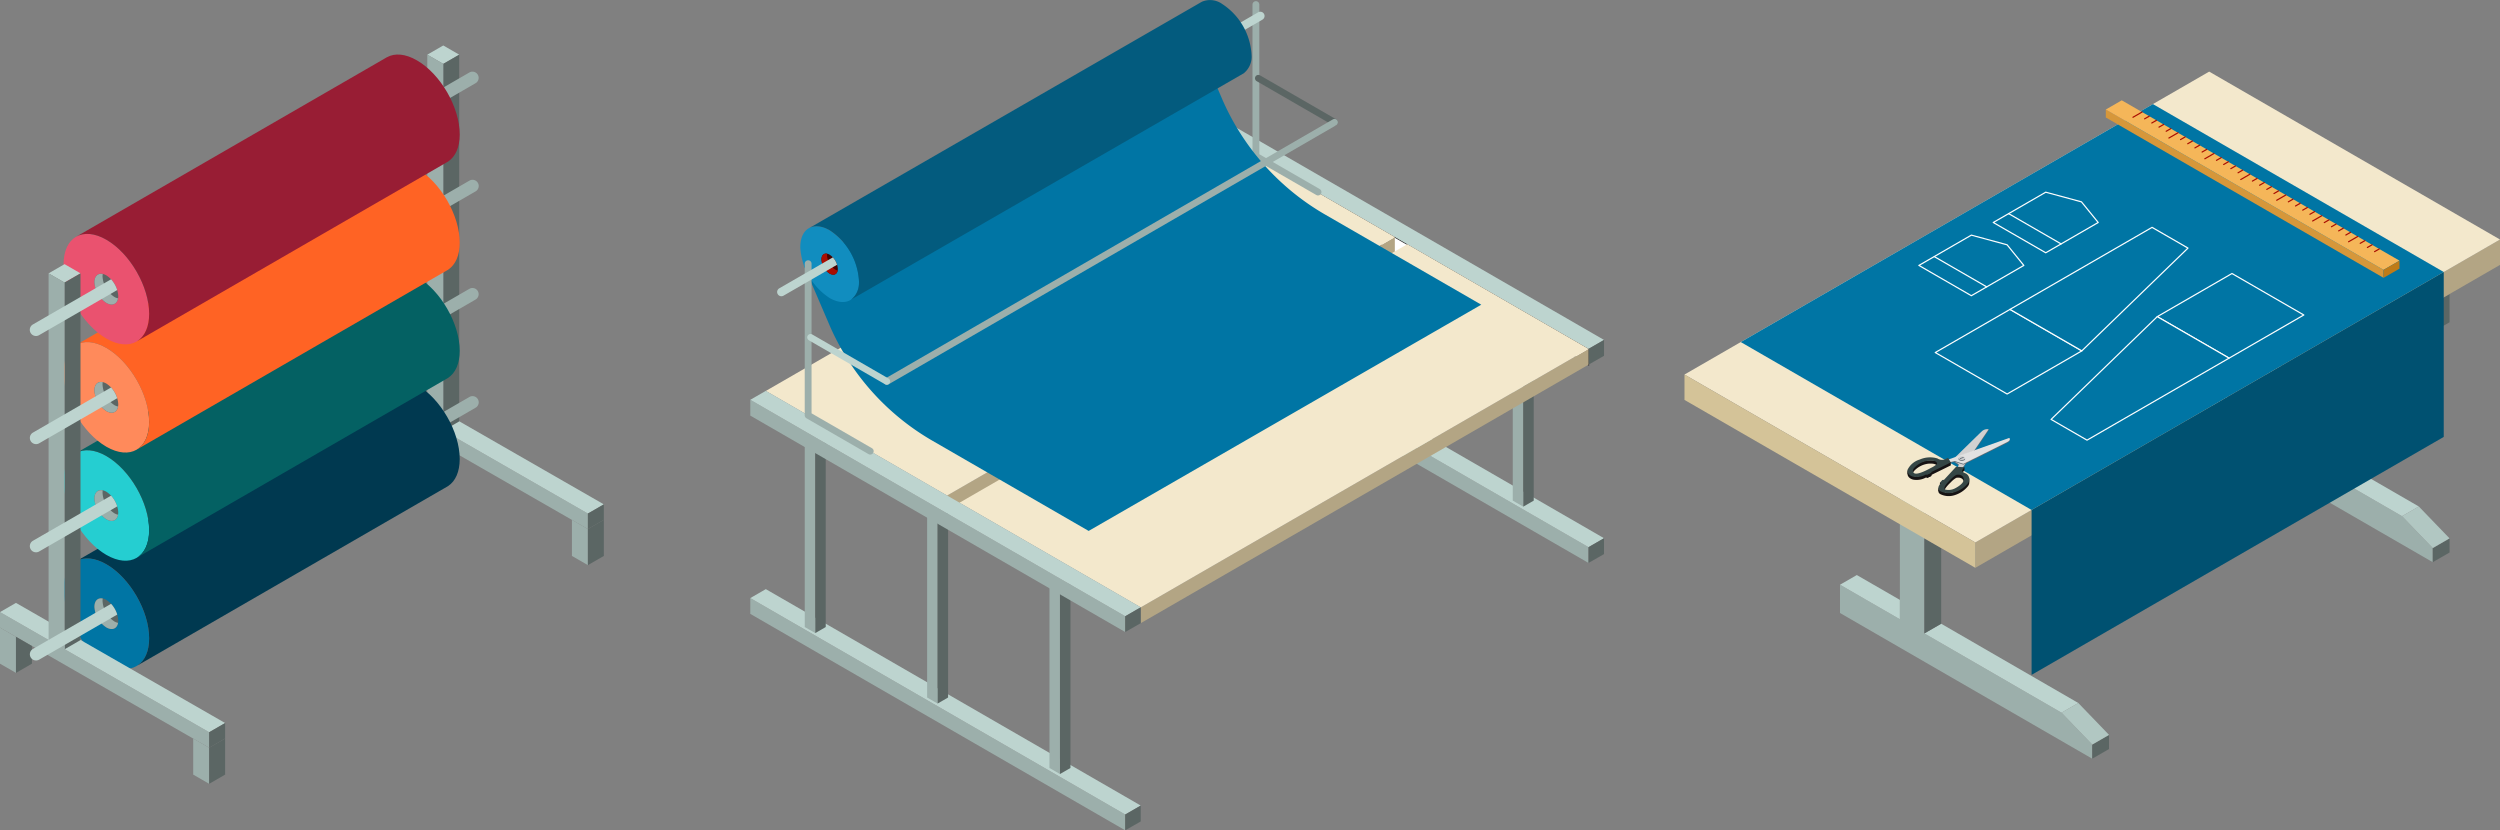 <svg xmlns="http://www.w3.org/2000/svg" width="505" height="167.725" viewBox="0 0 505 167.725">
  <rect x="0" y="0" width="505" height="167.725" fill="#808080" stroke="none"/>
  <g id="Grupo_70474" data-name="Grupo 70474" transform="translate(-526.271 -188.964)">
    <g id="Grupo_70301" data-name="Grupo 70301" transform="translate(526.271 198.147)">
      <g id="Grupo_70234" data-name="Grupo 70234" transform="translate(76.378)">
        <g id="Grupo_70222" data-name="Grupo 70222" transform="translate(9.938)">
          <path id="Trazado_107191" data-name="Trazado 107191" d="M607.577,199.475l3.223,1.861,3.223-1.861-3.223-1.861Z" transform="translate(-607.577 -197.614)" fill="#bdd4cf"/>
        </g>
        <g id="Grupo_70233" data-name="Grupo 70233" transform="translate(0 1.861)">
          <g id="Grupo_70223" data-name="Grupo 70223" transform="translate(39.151 93.966)">
            <path id="Trazado_107192" data-name="Trazado 107192" d="M635.094,295.168l3.223,1.861V289.74l-3.223-1.861Z" transform="translate(-635.094 -287.88)" fill="#9cafab"/>
          </g>
          <g id="Grupo_70224" data-name="Grupo 70224" transform="translate(0.122 68.425)">
            <path id="Trazado_107193" data-name="Trazado 107193" d="M598.331,266.953l42.252,24.269V288.09l-42.252-24.269Z" transform="translate(-598.331 -263.821)" fill="#9cafab"/>
          </g>
          <g id="Grupo_70227" data-name="Grupo 70227" transform="translate(0.122)">
            <g id="Grupo_70225" data-name="Grupo 70225" transform="translate(0 66.564)">
              <path id="Trazado_107194" data-name="Trazado 107194" d="M598.331,263.929,640.583,288.2l3.223-1.861-42.252-24.269Z" transform="translate(-598.331 -262.068)" fill="#bdd4cf"/>
            </g>
            <g id="Grupo_70226" data-name="Grupo 70226" transform="translate(13.039)">
              <path id="Trazado_107195" data-name="Trazado 107195" d="M610.613,201.228v74.079l3.223-1.861V199.367Z" transform="translate(-610.613 -199.367)" fill="#5b6664"/>
            </g>
          </g>
          <g id="Grupo_70228" data-name="Grupo 70228" transform="translate(9.938)">
            <path id="Trazado_107196" data-name="Trazado 107196" d="M607.577,199.367v74.079l3.223,1.861V201.228Z" transform="translate(-607.577 -199.367)" fill="#9cafab"/>
          </g>
          <g id="Grupo_70229" data-name="Grupo 70229" transform="translate(42.374 90.833)">
            <path id="Trazado_107197" data-name="Trazado 107197" d="M641.354,284.929v3.133l-3.223,1.861V286.79Z" transform="translate(-638.13 -284.929)" fill="#5b6664"/>
          </g>
          <g id="Grupo_70230" data-name="Grupo 70230" transform="translate(42.374 93.966)">
            <path id="Trazado_107198" data-name="Trazado 107198" d="M638.13,289.74v7.289l3.223-1.861V287.88Z" transform="translate(-638.13 -287.88)" fill="#5b6664"/>
          </g>
          <g id="Grupo_70231" data-name="Grupo 70231" transform="translate(0 71.348)">
            <path id="Trazado_107199" data-name="Trazado 107199" d="M598.331,274.06l3.223,1.861v-7.289l-3.223-1.861Z" transform="translate(-598.209 -266.562)" fill="#fff"/>
            <path id="Trazado_107200" data-name="Trazado 107200" d="M601.682,276.144l-3.466-2v-7.568l3.466,2ZM598.459,274l2.981,1.721v-7.008l-2.981-1.721Z" transform="translate(-598.216 -266.574)" fill="#231f20"/>
          </g>
          <g id="Grupo_70232" data-name="Grupo 70232" transform="translate(3.224 73.209)">
            <path id="Trazado_107201" data-name="Trazado 107201" d="M601.367,268.524v7.289l3.223-1.861v-3.567Z" transform="translate(-601.246 -268.315)" fill="#fff"/>
            <path id="Trazado_107202" data-name="Trazado 107202" d="M601.253,276.036v-7.709l3.465,2v3.707Zm.242-7.289v6.868l2.981-1.721v-3.427Z" transform="translate(-601.253 -268.327)" fill="#231f20"/>
          </g>
        </g>
      </g>
      <g id="Grupo_70245" data-name="Grupo 70245" transform="translate(12.841 67.386)">
        <g id="Grupo_70236" data-name="Grupo 70236" transform="translate(66.201 3.456)">
          <g id="Grupo_70235" data-name="Grupo 70235">
            <path id="Trazado_107203" data-name="Trazado 107203" d="M601.966,275.792l15.788-9.115a1.25,1.25,0,1,0-1.25-2.165l-15.779,9.11A5.733,5.733,0,0,0,601.966,275.792Z" transform="translate(-600.726 -264.345)" fill="#9cafab"/>
          </g>
        </g>
        <g id="Grupo_70244" data-name="Grupo 70244">
          <g id="Grupo_70241" data-name="Grupo 70241" transform="translate(0 36.231)">
            <g id="Grupo_70239" data-name="Grupo 70239">
              <g id="Grupo_70237" data-name="Grupo 70237">
                <path id="Trazado_107204" data-name="Trazado 107204" d="M555.651,311.366c0,5.512-3.87,7.746-8.643,4.99s-8.642-9.457-8.642-14.969,3.87-7.744,8.643-4.99S555.651,305.855,555.651,311.366Z" transform="translate(-538.367 -295.218)" fill="#0075a4"/>
              </g>
              <g id="Grupo_70238" data-name="Grupo 70238" transform="translate(6.236 8.052)">
                <path id="Trazado_107205" data-name="Trazado 107205" d="M549.053,307.3c0,1.534-1.078,2.156-2.406,1.39a5.32,5.32,0,0,1-2.407-4.168c0-1.535,1.078-2.157,2.407-1.39A5.32,5.32,0,0,1,549.053,307.3Z" transform="translate(-544.241 -302.802)" fill="#5b6664"/>
              </g>
            </g>
            <g id="Grupo_70240" data-name="Grupo 70240" transform="translate(6.236 8.066)">
              <path id="Trazado_107206" data-name="Trazado 107206" d="M548.282,307.493a5.312,5.312,0,0,1-2.406-4.167,2.741,2.741,0,0,1,.042-.473c-.97-.2-1.678.427-1.678,1.667a5.32,5.32,0,0,0,2.407,4.168c1.18.682,2.158.261,2.362-.917A2.437,2.437,0,0,1,548.282,307.493Z" transform="translate(-544.241 -302.816)" fill="#9cafab"/>
            </g>
          </g>
          <g id="Grupo_70243" data-name="Grupo 70243" transform="translate(2.535)">
            <g id="Grupo_70242" data-name="Grupo 70242">
              <path id="Trazado_107207" data-name="Trazado 107207" d="M618.241,277.235c0-5.512-3.87-12.214-8.643-14.969-2.34-1.351-4.459-1.5-6.015-.651l0-.006-.073.044-.034.019-62.717,36.221c1.564-.9,3.723-.769,6.107.607,4.773,2.756,8.642,9.458,8.642,14.969,0,2.642-.895,4.52-2.347,5.467l.005.007,62.423-36.056c.081-.044.16-.089.239-.138l.139-.08-.007-.012C617.371,281.7,618.241,279.838,618.241,277.235Z" transform="translate(-540.755 -261.09)" fill="#003950"/>
            </g>
          </g>
        </g>
      </g>
      <g id="Grupo_70256" data-name="Grupo 70256" transform="translate(12.841 45.536)">
        <g id="Grupo_70247" data-name="Grupo 70247" transform="translate(66.201 3.456)">
          <g id="Grupo_70246" data-name="Grupo 70246">
            <path id="Trazado_107208" data-name="Trazado 107208" d="M601.966,255.21l15.788-9.116a1.25,1.25,0,0,0-1.25-2.165l-15.779,9.111A5.749,5.749,0,0,0,601.966,255.21Z" transform="translate(-600.726 -243.763)" fill="#9cafab"/>
          </g>
        </g>
        <g id="Grupo_70255" data-name="Grupo 70255">
          <g id="Grupo_70252" data-name="Grupo 70252" transform="translate(0 36.23)">
            <g id="Grupo_70250" data-name="Grupo 70250">
              <g id="Grupo_70248" data-name="Grupo 70248">
                <path id="Trazado_107209" data-name="Trazado 107209" d="M555.651,290.784c0,5.511-3.87,7.744-8.643,4.99s-8.642-9.458-8.642-14.969,3.87-7.746,8.643-4.99S555.651,285.272,555.651,290.784Z" transform="translate(-538.367 -274.635)" fill="#25ced1"/>
              </g>
              <g id="Grupo_70249" data-name="Grupo 70249" transform="translate(6.236 8.052)">
                <path id="Trazado_107210" data-name="Trazado 107210" d="M549.053,286.716c0,1.535-1.078,2.157-2.406,1.39a5.318,5.318,0,0,1-2.407-4.168c0-1.534,1.078-2.156,2.407-1.39A5.322,5.322,0,0,1,549.053,286.716Z" transform="translate(-544.241 -282.22)" fill="#5b6664"/>
              </g>
            </g>
            <g id="Grupo_70251" data-name="Grupo 70251" transform="translate(6.236 8.067)">
              <path id="Trazado_107211" data-name="Trazado 107211" d="M548.282,286.911a5.316,5.316,0,0,1-2.406-4.168,2.728,2.728,0,0,1,.042-.472c-.97-.2-1.678.426-1.678,1.666a5.32,5.32,0,0,0,2.407,4.168c1.18.682,2.158.262,2.362-.917A2.4,2.4,0,0,1,548.282,286.911Z" transform="translate(-544.241 -282.234)" fill="#9cafab"/>
            </g>
          </g>
          <g id="Grupo_70254" data-name="Grupo 70254" transform="translate(2.535)">
            <g id="Grupo_70253" data-name="Grupo 70253">
              <path id="Trazado_107212" data-name="Trazado 107212" d="M618.241,256.652c0-5.511-3.87-12.213-8.643-14.969-2.34-1.351-4.459-1.5-6.015-.65l0-.006-.073.042-.034.02-62.717,36.221c1.564-.9,3.723-.77,6.107.607,4.773,2.755,8.642,9.457,8.642,14.969,0,2.641-.895,4.519-2.347,5.466l.005.009,62.423-36.056c.081-.044.16-.089.239-.138l.139-.081-.007-.012C617.371,261.116,618.241,259.255,618.241,256.652Z" transform="translate(-540.755 -240.507)" fill="#046163"/>
            </g>
          </g>
        </g>
      </g>
      <g id="Grupo_70267" data-name="Grupo 70267" transform="translate(12.841 23.685)">
        <g id="Grupo_70258" data-name="Grupo 70258" transform="translate(66.201 3.456)">
          <g id="Grupo_70257" data-name="Grupo 70257">
            <path id="Trazado_107213" data-name="Trazado 107213" d="M601.966,234.627l15.788-9.115a1.25,1.25,0,1,0-1.25-2.165l-15.779,9.11A5.733,5.733,0,0,0,601.966,234.627Z" transform="translate(-600.726 -223.18)" fill="#9cafab"/>
          </g>
        </g>
        <g id="Grupo_70266" data-name="Grupo 70266">
          <g id="Grupo_70263" data-name="Grupo 70263" transform="translate(0 36.231)">
            <g id="Grupo_70261" data-name="Grupo 70261">
              <g id="Grupo_70259" data-name="Grupo 70259">
                <path id="Trazado_107214" data-name="Trazado 107214" d="M555.651,270.2c0,5.511-3.87,7.746-8.643,4.99s-8.642-9.457-8.642-14.969,3.87-7.744,8.643-4.99S555.651,264.69,555.651,270.2Z" transform="translate(-538.367 -254.053)" fill="#ff8a5b"/>
              </g>
              <g id="Grupo_70260" data-name="Grupo 70260" transform="translate(6.236 8.052)">
                <path id="Trazado_107215" data-name="Trazado 107215" d="M549.053,266.134c0,1.534-1.078,2.156-2.406,1.389a5.316,5.316,0,0,1-2.407-4.167c0-1.535,1.078-2.157,2.407-1.39A5.32,5.32,0,0,1,549.053,266.134Z" transform="translate(-544.241 -261.637)" fill="#5b6664"/>
              </g>
            </g>
            <g id="Grupo_70262" data-name="Grupo 70262" transform="translate(6.236 8.066)">
              <path id="Trazado_107216" data-name="Trazado 107216" d="M548.282,266.328a5.313,5.313,0,0,1-2.406-4.168,2.739,2.739,0,0,1,.042-.472c-.97-.2-1.678.427-1.678,1.666a5.317,5.317,0,0,0,2.407,4.168c1.18.683,2.158.262,2.362-.916A2.436,2.436,0,0,1,548.282,266.328Z" transform="translate(-544.241 -261.651)" fill="#9cafab"/>
            </g>
          </g>
          <g id="Grupo_70265" data-name="Grupo 70265" transform="translate(2.535)">
            <g id="Grupo_70264" data-name="Grupo 70264">
              <path id="Trazado_107217" data-name="Trazado 107217" d="M618.241,236.069c0-5.511-3.87-12.213-8.643-14.968-2.34-1.351-4.459-1.5-6.015-.651l0-.006-.073.044-.034.019-62.717,36.221c1.564-.9,3.723-.77,6.107.607,4.773,2.756,8.642,9.458,8.642,14.969,0,2.642-.895,4.52-2.347,5.467l.005.007,62.423-36.056c.081-.044.16-.089.239-.138l.139-.08-.007-.012C617.371,240.533,618.241,238.673,618.241,236.069Z" transform="translate(-540.755 -219.925)" fill="#ff6324"/>
            </g>
          </g>
        </g>
      </g>
      <g id="Grupo_70278" data-name="Grupo 70278" transform="translate(12.841 1.834)">
        <g id="Grupo_70269" data-name="Grupo 70269" transform="translate(66.201 3.456)">
          <g id="Grupo_70268" data-name="Grupo 70268">
            <path id="Trazado_107218" data-name="Trazado 107218" d="M601.966,214.045l15.788-9.116a1.25,1.25,0,0,0-1.25-2.165l-15.779,9.11A5.745,5.745,0,0,0,601.966,214.045Z" transform="translate(-600.726 -202.598)" fill="#9cafab"/>
          </g>
        </g>
        <g id="Grupo_70277" data-name="Grupo 70277">
          <g id="Grupo_70274" data-name="Grupo 70274" transform="translate(0 36.23)">
            <g id="Grupo_70272" data-name="Grupo 70272">
              <g id="Grupo_70270" data-name="Grupo 70270">
                <path id="Trazado_107219" data-name="Trazado 107219" d="M555.651,249.618c0,5.512-3.87,7.746-8.643,4.991s-8.642-9.458-8.642-14.969,3.87-7.746,8.643-4.99S555.651,244.107,555.651,249.618Z" transform="translate(-538.367 -233.47)" fill="#ea526f"/>
              </g>
              <g id="Grupo_70271" data-name="Grupo 70271" transform="translate(6.236 8.052)">
                <path id="Trazado_107220" data-name="Trazado 107220" d="M549.053,245.551c0,1.535-1.078,2.157-2.406,1.39a5.32,5.32,0,0,1-2.407-4.168c0-1.534,1.078-2.156,2.407-1.39A5.322,5.322,0,0,1,549.053,245.551Z" transform="translate(-544.241 -241.055)" fill="#5b6664"/>
              </g>
            </g>
            <g id="Grupo_70273" data-name="Grupo 70273" transform="translate(6.236 8.067)">
              <path id="Trazado_107221" data-name="Trazado 107221" d="M548.282,245.746a5.316,5.316,0,0,1-2.406-4.168,2.729,2.729,0,0,1,.042-.472c-.97-.2-1.678.426-1.678,1.666a5.32,5.32,0,0,0,2.407,4.168c1.18.682,2.158.262,2.362-.917A2.4,2.4,0,0,1,548.282,245.746Z" transform="translate(-544.241 -241.069)" fill="#9cafab"/>
            </g>
          </g>
          <g id="Grupo_70276" data-name="Grupo 70276" transform="translate(2.535)">
            <g id="Grupo_70275" data-name="Grupo 70275">
              <path id="Trazado_107222" data-name="Trazado 107222" d="M618.241,215.487c0-5.512-3.87-12.213-8.643-14.969-2.34-1.351-4.459-1.5-6.015-.65l0-.006-.073.042-.034.02-62.717,36.221c1.564-.9,3.723-.77,6.107.607,4.773,2.755,8.642,9.457,8.642,14.968,0,2.642-.895,4.52-2.347,5.467l.005.008,62.423-36.056c.081-.044.16-.09.239-.138l.139-.081-.007-.012C617.371,219.951,618.241,218.09,618.241,215.487Z" transform="translate(-540.755 -199.342)" fill="#981d34"/>
            </g>
          </g>
        </g>
      </g>
      <g id="Grupo_70291" data-name="Grupo 70291" transform="translate(0 44.173)">
        <g id="Grupo_70279" data-name="Grupo 70279" transform="translate(9.816)">
          <path id="Trazado_107223" data-name="Trazado 107223" d="M535.518,241.085l3.223,1.861,3.223-1.861-3.223-1.861Z" transform="translate(-535.518 -239.224)" fill="#bdd4cf"/>
        </g>
        <g id="Grupo_70290" data-name="Grupo 70290" transform="translate(0 1.861)">
          <g id="Grupo_70280" data-name="Grupo 70280" transform="translate(39.029 93.966)">
            <path id="Trazado_107224" data-name="Trazado 107224" d="M563.035,336.777l3.223,1.861V331.35l-3.223-1.861Z" transform="translate(-563.035 -329.489)" fill="#9cafab"/>
          </g>
          <g id="Grupo_70281" data-name="Grupo 70281" transform="translate(0 68.425)">
            <path id="Trazado_107225" data-name="Trazado 107225" d="M526.271,308.562l42.252,24.269V329.7L526.271,305.43Z" transform="translate(-526.271 -305.43)" fill="#9cafab"/>
          </g>
          <g id="Grupo_70284" data-name="Grupo 70284">
            <g id="Grupo_70282" data-name="Grupo 70282" transform="translate(0 66.564)">
              <path id="Trazado_107226" data-name="Trazado 107226" d="M526.271,305.538l42.252,24.269,3.223-1.861-42.252-24.269Z" transform="translate(-526.271 -303.677)" fill="#bdd4cf"/>
            </g>
            <g id="Grupo_70283" data-name="Grupo 70283" transform="translate(13.039)">
              <path id="Trazado_107227" data-name="Trazado 107227" d="M538.554,242.837v74.079l3.223-1.861V240.977Z" transform="translate(-538.554 -240.977)" fill="#5b6664"/>
            </g>
          </g>
          <g id="Grupo_70285" data-name="Grupo 70285" transform="translate(9.816)">
            <path id="Trazado_107228" data-name="Trazado 107228" d="M535.518,240.977v74.079l3.223,1.861V242.837Z" transform="translate(-535.518 -240.977)" fill="#9cafab"/>
          </g>
          <g id="Grupo_70286" data-name="Grupo 70286" transform="translate(42.252 90.833)">
            <path id="Trazado_107229" data-name="Trazado 107229" d="M569.294,326.538v3.132l-3.223,1.861V328.4Z" transform="translate(-566.071 -326.538)" fill="#5b6664"/>
          </g>
          <g id="Grupo_70287" data-name="Grupo 70287" transform="translate(42.252 93.966)">
            <path id="Trazado_107230" data-name="Trazado 107230" d="M566.071,331.35v7.289l3.223-1.861v-7.289Z" transform="translate(-566.071 -329.489)" fill="#5b6664"/>
          </g>
          <g id="Grupo_70288" data-name="Grupo 70288" transform="translate(0 71.557)">
            <path id="Trazado_107231" data-name="Trazado 107231" d="M526.271,315.669l3.223,1.861v-7.289l-3.223-1.861Z" transform="translate(-526.271 -308.381)" fill="#9cafab"/>
          </g>
          <g id="Grupo_70289" data-name="Grupo 70289" transform="translate(3.223 73.418)">
            <path id="Trazado_107232" data-name="Trazado 107232" d="M529.307,310.134v7.289l3.223-1.861v-3.567Z" transform="translate(-529.307 -310.134)" fill="#5b6664"/>
          </g>
        </g>
      </g>
      <g id="Grupo_70300" data-name="Grupo 70300" transform="translate(6.026 47.236)">
        <g id="Grupo_70293" data-name="Grupo 70293" transform="translate(0 65.552)">
          <g id="Grupo_70292" data-name="Grupo 70292">
            <path id="Trazado_107233" data-name="Trazado 107233" d="M548.361,303.856l-15.788,9.116a1.25,1.25,0,0,0,1.25,2.165l15.778-9.11A5.728,5.728,0,0,0,548.361,303.856Z" transform="translate(-531.948 -303.856)" fill="#bdd4cf"/>
          </g>
        </g>
        <g id="Grupo_70295" data-name="Grupo 70295" transform="translate(0 43.701)">
          <g id="Grupo_70294" data-name="Grupo 70294">
            <path id="Trazado_107234" data-name="Trazado 107234" d="M548.361,283.274l-15.788,9.116a1.249,1.249,0,1,0,1.25,2.164l15.778-9.11A5.716,5.716,0,0,0,548.361,283.274Z" transform="translate(-531.948 -283.274)" fill="#bdd4cf"/>
          </g>
        </g>
        <g id="Grupo_70297" data-name="Grupo 70297" transform="translate(0 21.85)">
          <g id="Grupo_70296" data-name="Grupo 70296">
            <path id="Trazado_107235" data-name="Trazado 107235" d="M548.361,262.691l-15.788,9.116a1.25,1.25,0,0,0,1.25,2.165l15.778-9.11A5.728,5.728,0,0,0,548.361,262.691Z" transform="translate(-531.948 -262.691)" fill="#bdd4cf"/>
          </g>
        </g>
        <g id="Grupo_70299" data-name="Grupo 70299">
          <g id="Grupo_70298" data-name="Grupo 70298">
            <path id="Trazado_107236" data-name="Trazado 107236" d="M548.361,242.109l-15.788,9.115a1.25,1.25,0,1,0,1.25,2.165l15.778-9.11A5.716,5.716,0,0,0,548.361,242.109Z" transform="translate(-531.948 -242.109)" fill="#bdd4cf"/>
          </g>
        </g>
      </g>
    </g>
    <g id="Grupo_70373" data-name="Grupo 70373" transform="translate(677.829 188.964)">
      <g id="Grupo_70370" data-name="Grupo 70370">
        <g id="Grupo_70315" data-name="Grupo 70315" transform="translate(93.584 35.015)">
          <g id="Grupo_70305" data-name="Grupo 70305" transform="translate(0 29.981)">
            <g id="Grupo_70302" data-name="Grupo 70302" transform="translate(0 1.809)">
              <path id="Trazado_107237" data-name="Trazado 107237" d="M757.186,251.892v3.192L832.92,298.8v-3.192Z" transform="translate(-757.186 -251.892)" fill="#9cafab"/>
            </g>
            <g id="Grupo_70303" data-name="Grupo 70303">
              <path id="Trazado_107238" data-name="Trazado 107238" d="M757.186,252l3.135-1.809,75.734,43.72-3.135,1.809Z" transform="translate(-757.186 -250.188)" fill="#bdd4cf"/>
            </g>
            <g id="Grupo_70304" data-name="Grupo 70304" transform="translate(75.734 43.72)">
              <path id="Trazado_107239" data-name="Trazado 107239" d="M828.524,296.372l3.135-1.79V291.37l-3.135,1.809Z" transform="translate(-828.524 -291.37)" fill="#5b6664"/>
            </g>
          </g>
          <g id="Grupo_70308" data-name="Grupo 70308" transform="translate(10.882)">
            <g id="Grupo_70306" data-name="Grupo 70306">
              <path id="Trazado_107240" data-name="Trazado 107240" d="M769.669,223.368V260.8l-2.119-1.223V222.145Z" transform="translate(-767.429 -221.935)" fill="#fff"/>
              <path id="Trazado_107241" data-name="Trazado 107241" d="M769.8,261.019l-2.361-1.364V221.947l2.361,1.363Zm-2.118-1.5,1.876,1.084V223.45l-1.876-1.084Z" transform="translate(-767.436 -221.947)" fill="#231f20"/>
            </g>
            <g id="Grupo_70307" data-name="Grupo 70307" transform="translate(2.119)">
              <path id="Trazado_107242" data-name="Trazado 107242" d="M771.665,222.145v37.428l-2.119,1.223V223.368Z" transform="translate(-769.425 -221.935)" fill="#fff"/>
              <path id="Trazado_107243" data-name="Trazado 107243" d="M769.432,261.019V223.31l2.361-1.363v37.707Zm.242-37.568V260.6l1.876-1.084V222.366Z" transform="translate(-769.432 -221.947)" fill="#231f20"/>
            </g>
          </g>
          <g id="Grupo_70311" data-name="Grupo 70311" transform="translate(35.598 14.235)">
            <g id="Grupo_70309" data-name="Grupo 70309">
              <path id="Trazado_107244" data-name="Trazado 107244" d="M792.951,236.777v37.428l-2.119-1.223V235.554Z" transform="translate(-790.711 -235.344)" fill="#fff"/>
              <path id="Trazado_107245" data-name="Trazado 107245" d="M793.079,274.428l-2.361-1.363V235.356l2.361,1.363Zm-2.118-1.5,1.875,1.083V236.859l-1.875-1.083Z" transform="translate(-790.718 -235.356)" fill="#231f20"/>
            </g>
            <g id="Grupo_70310" data-name="Grupo 70310" transform="translate(2.118)">
              <path id="Trazado_107246" data-name="Trazado 107246" d="M794.947,235.554v37.428l-2.119,1.223V236.777Z" transform="translate(-792.706 -235.344)" fill="#fff"/>
              <path id="Trazado_107247" data-name="Trazado 107247" d="M792.713,274.428V236.719l2.362-1.363v37.709Zm.243-37.568v37.148l1.876-1.083V235.776Z" transform="translate(-792.713 -235.356)" fill="#231f20"/>
            </g>
          </g>
          <g id="Grupo_70314" data-name="Grupo 70314" transform="translate(60.436 28.681)">
            <g id="Grupo_70312" data-name="Grupo 70312">
              <path id="Trazado_107248" data-name="Trazado 107248" d="M816.233,250.187v37.428l-2.119-1.223V248.964Z" transform="translate(-814.114 -248.964)" fill="#9cafab"/>
            </g>
            <g id="Grupo_70313" data-name="Grupo 70313" transform="translate(2.119)">
              <path id="Trazado_107249" data-name="Trazado 107249" d="M818.228,248.964v37.428l-2.119,1.223V250.187Z" transform="translate(-816.11 -248.964)" fill="#5b6664"/>
            </g>
          </g>
        </g>
        <g id="Grupo_70329" data-name="Grupo 70329" transform="translate(0 89.232)">
          <g id="Grupo_70319" data-name="Grupo 70319" transform="translate(0 29.771)">
            <g id="Grupo_70316" data-name="Grupo 70316" transform="translate(0 1.809)">
              <path id="Trazado_107250" data-name="Trazado 107250" d="M669.033,302.765v3.192l75.734,43.72v-3.192Z" transform="translate(-669.033 -302.765)" fill="#9cafab"/>
            </g>
            <g id="Grupo_70317" data-name="Grupo 70317">
              <path id="Trazado_107251" data-name="Trazado 107251" d="M669.033,302.87l3.135-1.809L747.9,344.78l-3.135,1.809Z" transform="translate(-669.033 -301.061)" fill="#bdd4cf"/>
            </g>
            <g id="Grupo_70318" data-name="Grupo 70318" transform="translate(75.734 43.72)">
              <path id="Trazado_107252" data-name="Trazado 107252" d="M740.371,347.244l3.135-1.79v-3.211l-3.135,1.809Z" transform="translate(-740.371 -342.243)" fill="#5b6664"/>
            </g>
          </g>
          <g id="Grupo_70322" data-name="Grupo 70322" transform="translate(11.003)">
            <g id="Grupo_70320" data-name="Grupo 70320">
              <path id="Trazado_107253" data-name="Trazado 107253" d="M681.516,274.241v37.428l-2.119-1.223V273.017Z" transform="translate(-679.397 -273.017)" fill="#9cafab"/>
            </g>
            <g id="Grupo_70321" data-name="Grupo 70321" transform="translate(2.119)">
              <path id="Trazado_107254" data-name="Trazado 107254" d="M683.512,273.017v37.428l-2.119,1.223V274.241Z" transform="translate(-681.393 -273.017)" fill="#5b6664"/>
            </g>
          </g>
          <g id="Grupo_70325" data-name="Grupo 70325" transform="translate(35.719 14.236)">
            <g id="Grupo_70323" data-name="Grupo 70323">
              <path id="Trazado_107255" data-name="Trazado 107255" d="M704.8,287.65v37.428l-2.119-1.223V286.427Z" transform="translate(-702.679 -286.427)" fill="#9cafab"/>
            </g>
            <g id="Grupo_70324" data-name="Grupo 70324" transform="translate(2.119)">
              <path id="Trazado_107256" data-name="Trazado 107256" d="M706.793,286.427v37.428l-2.119,1.223V287.65Z" transform="translate(-704.675 -286.427)" fill="#5b6664"/>
            </g>
          </g>
          <g id="Grupo_70328" data-name="Grupo 70328" transform="translate(60.436 28.472)">
            <g id="Grupo_70326" data-name="Grupo 70326">
              <path id="Trazado_107257" data-name="Trazado 107257" d="M728.08,301.06v37.428l-2.119-1.223V299.836Z" transform="translate(-725.961 -299.836)" fill="#9cafab"/>
            </g>
            <g id="Grupo_70327" data-name="Grupo 70327" transform="translate(2.119)">
              <path id="Trazado_107258" data-name="Trazado 107258" d="M730.075,299.836v37.428l-2.119,1.223V301.06Z" transform="translate(-727.957 -299.836)" fill="#5b6664"/>
            </g>
          </g>
        </g>
        <g id="Grupo_70333" data-name="Grupo 70333" transform="translate(93.464 24.943)">
          <g id="Grupo_70330" data-name="Grupo 70330" transform="translate(0 1.599)">
            <path id="Trazado_107259" data-name="Trazado 107259" d="M757.186,214.164v3.192l75.734,43.72v-3.192Z" transform="translate(-757.065 -213.954)" fill="#fff"/>
            <path id="Trazado_107260" data-name="Trazado 107260" d="M833.049,261.3l-.183-.1-75.794-43.754v-3.473l.181.105,75.8,43.754Zm-75.734-44,75.491,43.58v-2.912l-75.491-43.579Z" transform="translate(-757.072 -213.966)" fill="#231f20"/>
          </g>
          <g id="Grupo_70331" data-name="Grupo 70331" transform="translate(0.121)">
            <path id="Trazado_107261" data-name="Trazado 107261" d="M757.186,214.269l3.135-1.809,75.734,43.72-3.135,1.809Z" transform="translate(-757.186 -212.459)" fill="#bdd4cf"/>
          </g>
          <g id="Grupo_70332" data-name="Grupo 70332" transform="translate(75.855 43.72)">
            <path id="Trazado_107262" data-name="Trazado 107262" d="M828.524,258.643l3.135-1.79v-3.211l-3.135,1.809Z" transform="translate(-828.524 -253.642)" fill="#5b6664"/>
          </g>
        </g>
        <g id="Grupo_70340" data-name="Grupo 70340" transform="translate(3.135 26.752)">
          <g id="Grupo_70336" data-name="Grupo 70336">
            <g id="Grupo_70334" data-name="Grupo 70334" transform="translate(36.611 21.138)">
              <path id="Trazado_107263" data-name="Trazado 107263" d="M796.924,237.266l-90.453,52.218v-3.192l90.453-52.218Z" transform="translate(-706.472 -234.074)" fill="#b3a584"/>
            </g>
            <g id="Grupo_70335" data-name="Grupo 70335">
              <path id="Trazado_107264" data-name="Trazado 107264" d="M799.049,235.3,708.6,287.519l-36.611-21.138,90.453-52.218Z" transform="translate(-671.986 -214.163)" fill="#f3e8cc"/>
            </g>
          </g>
          <g id="Grupo_70339" data-name="Grupo 70339" transform="translate(39.123 22.582)">
            <g id="Grupo_70337" data-name="Grupo 70337" transform="translate(36.611 21.138)">
              <path id="Trazado_107265" data-name="Trazado 107265" d="M833.776,258.537l-90.453,52.218v-3.192l90.453-52.218Z" transform="translate(-743.324 -255.345)" fill="#b3a584"/>
            </g>
            <g id="Grupo_70338" data-name="Grupo 70338">
              <path id="Trazado_107266" data-name="Trazado 107266" d="M835.9,256.572,745.449,308.79l-36.611-21.138,90.453-52.218Z" transform="translate(-708.838 -235.434)" fill="#f3e8cc"/>
            </g>
          </g>
        </g>
        <g id="Grupo_70343" data-name="Grupo 70343" transform="translate(101.447 0.237)">
          <g id="Grupo_70342" data-name="Grupo 70342">
            <g id="Grupo_70341" data-name="Grupo 70341">
              <path id="Trazado_107267" data-name="Trazado 107267" d="M777.829,228.434a.69.69,0,0,1-.345-.092L764.937,221.1a.691.691,0,0,1-.345-.6V189.877a.69.69,0,0,1,1.38,0V220.1l12.2,7.044a.691.691,0,0,1-.345,1.289Z" transform="translate(-764.592 -189.187)" fill="#9cafab"/>
            </g>
          </g>
        </g>
        <g id="Grupo_70344" data-name="Grupo 70344" transform="translate(10.815 7.896)">
          <path id="Trazado_107268" data-name="Trazado 107268" d="M784.515,231.842a49.78,49.78,0,0,1-20.863-23.491L758.527,196.4,679.22,242.1l5.125,11.948a49.794,49.794,0,0,0,20.863,23.492l31.547,18.214,79.307-45.7Z" transform="translate(-679.22 -196.402)" fill="#0075a4"/>
        </g>
        <g id="Grupo_70348" data-name="Grupo 70348" transform="translate(0 78.951)">
          <g id="Grupo_70345" data-name="Grupo 70345" transform="translate(0 1.809)">
            <path id="Trazado_107269" data-name="Trazado 107269" d="M669.033,265.036v3.192l75.734,43.72v-3.192Z" transform="translate(-669.033 -265.036)" fill="#9cafab"/>
          </g>
          <g id="Grupo_70346" data-name="Grupo 70346">
            <path id="Trazado_107270" data-name="Trazado 107270" d="M669.033,265.142l3.135-1.809,75.734,43.72-3.135,1.809Z" transform="translate(-669.033 -263.332)" fill="#bdd4cf"/>
          </g>
          <g id="Grupo_70347" data-name="Grupo 70347" transform="translate(75.734 43.72)">
            <path id="Trazado_107271" data-name="Trazado 107271" d="M740.371,309.516l3.135-1.79v-3.211l-3.135,1.809Z" transform="translate(-740.371 -304.515)" fill="#5b6664"/>
          </g>
        </g>
        <g id="Grupo_70359" data-name="Grupo 70359" transform="translate(10.102)">
          <g id="Grupo_70350" data-name="Grupo 70350" transform="translate(81.674 2.371)">
            <g id="Grupo_70349" data-name="Grupo 70349">
              <path id="Trazado_107272" data-name="Trazado 107272" d="M756.333,199.048l10.828-6.252a.857.857,0,0,0-.429-1.6.864.864,0,0,0-.429.115l-10.821,6.248A3.926,3.926,0,0,0,756.333,199.048Z" transform="translate(-755.483 -191.197)" fill="#bdd4cf"/>
            </g>
          </g>
          <g id="Grupo_70358" data-name="Grupo 70358">
            <g id="Grupo_70355" data-name="Grupo 70355" transform="translate(0 45.701)">
              <g id="Grupo_70353" data-name="Grupo 70353">
                <g id="Grupo_70351" data-name="Grupo 70351">
                  <path id="Trazado_107273" data-name="Trazado 107273" d="M690.4,243.088c0,3.78-2.653,5.312-5.927,3.423a13.1,13.1,0,0,1-5.927-10.267c0-3.779,2.654-5.311,5.927-3.422A13.1,13.1,0,0,1,690.4,243.088Z" transform="translate(-678.549 -232.013)" fill="#118dbf"/>
                </g>
                <g id="Grupo_70352" data-name="Grupo 70352" transform="translate(4.277 5.522)">
                  <path id="Trazado_107274" data-name="Trazado 107274" d="M685.879,240.3c0,1.053-.739,1.479-1.651.953a3.649,3.649,0,0,1-1.65-2.859c0-1.052.739-1.479,1.65-.952A3.645,3.645,0,0,1,685.879,240.3Z" transform="translate(-682.578 -237.215)" fill="#440301"/>
                </g>
              </g>
              <g id="Grupo_70354" data-name="Grupo 70354" transform="translate(4.277 5.532)">
                <path id="Trazado_107275" data-name="Trazado 107275" d="M685.35,240.432a3.647,3.647,0,0,1-1.651-2.859,1.921,1.921,0,0,1,.03-.324c-.666-.139-1.151.292-1.151,1.142a3.649,3.649,0,0,0,1.65,2.859c.81.467,1.481.179,1.621-.628A1.689,1.689,0,0,1,685.35,240.432Z" transform="translate(-682.578 -237.224)" fill="#a90d01"/>
              </g>
            </g>
            <g id="Grupo_70357" data-name="Grupo 70357" transform="translate(1.739)">
              <g id="Grupo_70356" data-name="Grupo 70356">
                <path id="Trazado_107276" data-name="Trazado 107276" d="M769.6,200.037a13.1,13.1,0,0,0-5.927-10.266,4.2,4.2,0,0,0-4.125-.446l0,0-.05.03-.023.013-79.285,45.7c1.072-.618,2.553-.528,4.188.416A13.1,13.1,0,0,1,690.3,245.74a4.243,4.243,0,0,1-1.609,3.75l0,.005,79.083-45.58c.056-.03.11-.062.164-.094l.1-.055,0-.009A4.273,4.273,0,0,0,769.6,200.037Z" transform="translate(-680.187 -188.964)" fill="#035b7e"/>
              </g>
            </g>
          </g>
        </g>
        <g id="Grupo_70361" data-name="Grupo 70361" transform="translate(10.997 52.578)">
          <g id="Grupo_70360" data-name="Grupo 70360">
            <path id="Trazado_107277" data-name="Trazado 107277" d="M692.628,277.737a.7.7,0,0,1-.344-.091L679.737,270.4a.688.688,0,0,1-.345-.6V239.181a.69.69,0,1,1,1.38,0v30.224l12.2,7.044a.69.69,0,0,1-.346,1.288Z" transform="translate(-679.392 -238.49)" fill="#9cafab"/>
          </g>
        </g>
        <g id="Grupo_70363" data-name="Grupo 70363" transform="translate(5.429 51.99)">
          <g id="Grupo_70362" data-name="Grupo 70362">
            <path id="Trazado_107278" data-name="Trazado 107278" d="M685.4,237.937l-10.828,6.252a.857.857,0,0,0,.857,1.485l10.821-6.249A3.925,3.925,0,0,0,685.4,237.937Z" transform="translate(-674.147 -237.937)" fill="#bdd4cf"/>
          </g>
        </g>
        <g id="Grupo_70365" data-name="Grupo 70365" transform="translate(101.932 15.123)">
          <g id="Grupo_70364" data-name="Grupo 70364">
            <path id="Trazado_107279" data-name="Trazado 107279" d="M781.138,213.462a.676.676,0,0,1-.339-.091l-15.411-8.9a.678.678,0,0,1,.677-1.174l15.411,8.9a.678.678,0,0,1-.339,1.264Z" transform="translate(-765.049 -203.209)" fill="#5b6664"/>
          </g>
        </g>
        <g id="Grupo_70367" data-name="Grupo 70367" transform="translate(26.931 24.027)">
          <g id="Grupo_70366" data-name="Grupo 70366">
            <path id="Trazado_107280" data-name="Trazado 107280" d="M695.078,265.287a.679.679,0,0,0,.339-.091l90.412-52.335a.677.677,0,0,0-.677-1.173L694.74,264.023a.678.678,0,0,0,.339,1.264Z" transform="translate(-694.401 -211.597)" fill="#9cafab"/>
          </g>
        </g>
        <g id="Grupo_70369" data-name="Grupo 70369" transform="translate(11.482 67.464)">
          <g id="Grupo_70368" data-name="Grupo 70368">
            <path id="Trazado_107281" data-name="Trazado 107281" d="M695.937,262.766a.679.679,0,0,1-.339-.091l-15.41-8.9a.678.678,0,0,1,.677-1.174l15.411,8.9a.678.678,0,0,1-.34,1.264Z" transform="translate(-679.849 -252.513)" fill="#bdd4cf"/>
          </g>
        </g>
      </g>
    </g>
    <g id="Grupo_70473" data-name="Grupo 70473" transform="translate(866.537 203.429)">
      <g id="Grupo_70451" data-name="Grupo 70451">
        <g id="Grupo_70443" data-name="Grupo 70443">
          <g id="Grupo_70393" data-name="Grupo 70393">
            <g id="Grupo_70381" data-name="Grupo 70381" transform="translate(31.418 57.145)">
              <g id="Grupo_70374" data-name="Grupo 70374">
                <path id="Trazado_107284" data-name="Trazado 107284" d="M927.332,291.565v-5.714l-50.949-29.433v5.714l12.09,6.98V309.9l-12.09-6.98v5.714l50.949,29.433v-2.857l-6.209-6.441-27.7-16.011V271.969Z" transform="translate(-876.383 -256.418)" fill="#9cafab"/>
              </g>
              <g id="Grupo_70375" data-name="Grupo 70375" transform="translate(50.949 76.837)">
                <path id="Trazado_107285" data-name="Trazado 107285" d="M924.374,330.751l3.393-1.956v2.857l-3.393,1.956Z" transform="translate(-924.374 -328.796)" fill="#5b6664"/>
              </g>
              <g id="Grupo_70376" data-name="Grupo 70376" transform="translate(44.74 70.395)">
                <path id="Trazado_107286" data-name="Trazado 107286" d="M918.526,324.684l3.393-1.956,6.209,6.442-3.393,1.956Z" transform="translate(-918.526 -322.728)" fill="#b1c7c2"/>
              </g>
              <g id="Grupo_70377" data-name="Grupo 70377" transform="translate(17.039 54.384)">
                <path id="Trazado_107287" data-name="Trazado 107287" d="M895.825,307.646l-3.393,1.956,27.7,16.011,3.393-1.956Z" transform="translate(-892.432 -307.646)" fill="#bdd4cf"/>
              </g>
              <g id="Grupo_70378" data-name="Grupo 70378" transform="translate(17.039 37.148)">
                <path id="Trazado_107288" data-name="Trazado 107288" d="M892.433,291.41l3.392,1.959v15.278l-3.393,1.956Z" transform="translate(-892.432 -291.41)" fill="#5b6664"/>
              </g>
              <g id="Grupo_70379" data-name="Grupo 70379" transform="translate(0 44.547)">
                <path id="Trazado_107289" data-name="Trazado 107289" d="M879.775,298.38l-3.393,1.956,12.09,6.98V303.4Z" transform="translate(-876.383 -298.38)" fill="#bdd4cf"/>
              </g>
              <g id="Grupo_70380" data-name="Grupo 70380" transform="translate(50.828 27.268)">
                <path id="Trazado_107290" data-name="Trazado 107290" d="M924.375,289.97l3.393-1.956V282.3l-3.393,1.956Z" transform="translate(-924.254 -282.092)" fill="#fff"/>
                <path id="Trazado_107291" data-name="Trazado 107291" d="M924.261,290.192V284.2L927.9,282.1V288.1Zm.242-5.854v5.432l3.15-1.815v-5.433Z" transform="translate(-924.261 -282.104)" fill="#231f20"/>
              </g>
            </g>
            <g id="Grupo_70389" data-name="Grupo 70389" transform="translate(99.959 17.449)">
              <g id="Grupo_70382" data-name="Grupo 70382" transform="translate(0.243)">
                <path id="Trazado_107292" data-name="Trazado 107292" d="M992.124,254.172v-5.714l-50.949-29.433v5.714l12.091,6.98v40.789l-12.09-6.98v5.714l50.949,29.433v-2.857l-6.209-6.441-27.7-16.011V234.576Z" transform="translate(-941.175 -219.025)" fill="#9cafab"/>
              </g>
              <g id="Grupo_70383" data-name="Grupo 70383" transform="translate(51.192 76.837)">
                <path id="Trazado_107293" data-name="Trazado 107293" d="M989.167,293.358l3.393-1.956v2.857l-3.393,1.956Z" transform="translate(-989.167 -291.403)" fill="#5b6664"/>
              </g>
              <g id="Grupo_70384" data-name="Grupo 70384" transform="translate(44.983 70.395)">
                <path id="Trazado_107294" data-name="Trazado 107294" d="M983.318,287.291l3.393-1.956,6.209,6.442-3.393,1.956Z" transform="translate(-983.318 -285.335)" fill="#b1c7c2"/>
              </g>
              <g id="Grupo_70385" data-name="Grupo 70385" transform="translate(17.282 54.384)">
                <path id="Trazado_107295" data-name="Trazado 107295" d="M960.617,270.253l-3.393,1.956,27.7,16.011,3.393-1.956Z" transform="translate(-957.225 -270.253)" fill="#bdd4cf"/>
              </g>
              <g id="Grupo_70386" data-name="Grupo 70386" transform="translate(17.161 36.937)">
                <path id="Trazado_107296" data-name="Trazado 107296" d="M957.225,254.017l3.393,1.959v15.278l-3.393,1.956Z" transform="translate(-957.104 -253.807)" fill="#fff"/>
                <path id="Trazado_107297" data-name="Trazado 107297" d="M957.111,273.432V253.819l3.635,2.1v15.419Zm.242-19.193v18.773l3.15-1.815V256.058Z" transform="translate(-957.111 -253.819)" fill="#231f20"/>
              </g>
              <g id="Grupo_70387" data-name="Grupo 70387" transform="translate(0 44.408)">
                <path id="Trazado_107298" data-name="Trazado 107298" d="M944.568,260.987l-3.393,1.956,12.09,6.98v-3.914Z" transform="translate(-940.932 -260.848)" fill="#fff"/>
                <path id="Trazado_107299" data-name="Trazado 107299" d="M953.4,270.142l-12.455-7.191,3.636-2.095,8.819,5.09Zm-11.969-7.191,11.727,6.77v-3.634l-8.577-4.95Z" transform="translate(-940.946 -260.856)" fill="#231f20"/>
              </g>
              <g id="Grupo_70388" data-name="Grupo 70388" transform="translate(51.192 27.477)">
                <path id="Trazado_107300" data-name="Trazado 107300" d="M989.167,252.577l3.392-1.956v-5.714l-3.393,1.956Z" transform="translate(-989.167 -244.908)" fill="#5b6664"/>
              </g>
            </g>
            <g id="Grupo_70390" data-name="Grupo 70390" transform="translate(58.748 33.919)">
              <path id="Trazado_107301" data-name="Trazado 107301" d="M1008.113,239.663,902.127,300.856v-5.123l105.986-61.193Z" transform="translate(-902.127 -234.54)" fill="#b3a584"/>
            </g>
            <g id="Grupo_70391" data-name="Grupo 70391">
              <path id="Trazado_107302" data-name="Trazado 107302" d="M1011.523,236.509,905.536,297.7l-58.748-33.919L952.775,202.59Z" transform="translate(-846.788 -202.59)" fill="#f3e8cc"/>
            </g>
            <g id="Grupo_70392" data-name="Grupo 70392" transform="translate(0 61.193)">
              <path id="Trazado_107303" data-name="Trazado 107303" d="M846.788,260.231v5.123l58.748,33.919V294.15Z" transform="translate(-846.788 -260.231)" fill="#d4c398"/>
            </g>
          </g>
          <g id="Grupo_70394" data-name="Grupo 70394" transform="translate(11.366 6.562)">
            <path id="Trazado_107304" data-name="Trazado 107304" d="M999.5,242.69l-83.254,48.068-58.748-33.919,83.254-48.068Z" transform="translate(-857.495 -208.771)" fill="#0075a4"/>
          </g>
          <g id="Grupo_70395" data-name="Grupo 70395" transform="translate(70.114 40.482)">
            <path id="Trazado_107305" data-name="Trazado 107305" d="M912.833,288.79V322.1l83.254-48.068V240.722Z" transform="translate(-912.833 -240.722)" fill="#005171"/>
          </g>
          <g id="Grupo_70402" data-name="Grupo 70402" transform="translate(50.536 31.343)">
            <g id="Grupo_70398" data-name="Grupo 70398">
              <g id="Grupo_70396" data-name="Grupo 70396" transform="translate(0 16.569)">
                <path id="Trazado_107306" data-name="Trazado 107306" d="M924.11,256.213l-15.091,8.713-14.513-8.379,15.091-8.713Z" transform="translate(-894.384 -247.713)" fill="#0075a4"/>
                <path id="Trazado_107307" data-name="Trazado 107307" d="M909.025,265.054a.126.126,0,0,1-.06-.016l-14.512-8.378a.121.121,0,0,1,0-.211l15.091-8.713a.123.123,0,0,1,.121,0l14.513,8.378a.123.123,0,0,1,.06.105.121.121,0,0,1-.06.105l-15.092,8.714A.12.12,0,0,1,909.025,265.054Zm-14.27-8.5,14.27,8.239,14.849-8.574-14.27-8.238Z" transform="translate(-894.391 -247.72)" fill="#fff"/>
              </g>
              <g id="Grupo_70397" data-name="Grupo 70397" transform="translate(15.092)">
                <path id="Trazado_107308" data-name="Trazado 107308" d="M923.234,257.174l21.441-20.758-7.256-4.19-28.7,16.569Z" transform="translate(-908.6 -232.106)" fill="#0075a4"/>
                <path id="Trazado_107309" data-name="Trazado 107309" d="M923.24,257.3a.127.127,0,0,1-.06-.017l-14.512-8.378a.12.12,0,0,1-.061-.105.119.119,0,0,1,.061-.105l28.7-16.569a.125.125,0,0,1,.122,0l7.256,4.189a.121.121,0,0,1,.023.192l-21.44,20.758A.12.12,0,0,1,923.24,257.3Zm-14.269-8.5,14.251,8.228,21.259-20.583-7.055-4.073Z" transform="translate(-908.607 -232.113)" fill="#fff"/>
              </g>
            </g>
            <g id="Grupo_70401" data-name="Grupo 70401" transform="translate(23.399 9.32)">
              <g id="Grupo_70399" data-name="Grupo 70399" transform="translate(21.441)">
                <path id="Trazado_107310" data-name="Trazado 107310" d="M936.743,249.719l15.091-8.713,14.513,8.379L951.256,258.1Z" transform="translate(-936.622 -240.885)" fill="#0075a4"/>
                <path id="Trazado_107311" data-name="Trazado 107311" d="M951.263,258.227a.123.123,0,0,1-.06-.016l-14.513-8.379a.123.123,0,0,1,0-.211l15.092-8.713a.123.123,0,0,1,.121,0l14.512,8.379a.12.12,0,0,1,0,.21l-15.091,8.714A.123.123,0,0,1,951.263,258.227Zm-14.27-8.5,14.27,8.239,14.849-8.574-14.27-8.239Z" transform="translate(-936.629 -240.892)" fill="#fff"/>
              </g>
              <g id="Grupo_70400" data-name="Grupo 70400" transform="translate(0 8.713)">
                <path id="Trazado_107312" data-name="Trazado 107312" d="M937.988,249.213l-21.441,20.758,7.256,4.19,28.7-16.569Z" transform="translate(-916.425 -249.092)" fill="#0075a4"/>
                <path id="Trazado_107313" data-name="Trazado 107313" d="M923.81,274.29a.126.126,0,0,1-.061-.016l-7.256-4.19a.121.121,0,0,1-.024-.192l21.441-20.759a.125.125,0,0,1,.145-.018l14.512,8.38a.121.121,0,0,1,.06.105.123.123,0,0,1-.06.105l-28.7,16.569A.12.12,0,0,1,923.81,274.29Zm-7.057-4.337,7.057,4.076L952.265,257.6l-14.251-8.229Z" transform="translate(-916.432 -249.1)" fill="#fff"/>
              </g>
            </g>
          </g>
          <g id="Grupo_70442" data-name="Grupo 70442" transform="translate(85.111 5.802)">
            <g id="Grupo_70403" data-name="Grupo 70403" transform="translate(0 1.861)">
              <path id="Trazado_107314" data-name="Trazado 107314" d="M983.055,243.8l-56.1-32.388v-1.609l56.1,32.388Z" transform="translate(-926.96 -209.808)" fill="#d6973a"/>
            </g>
            <g id="Grupo_70440" data-name="Grupo 70440">
              <g id="Grupo_70404" data-name="Grupo 70404">
                <path id="Trazado_107315" data-name="Trazado 107315" d="M983.055,242.3l-56.1-32.388,3.223-1.861,56.1,32.388Z" transform="translate(-926.96 -208.055)" fill="#f5b659"/>
              </g>
              <g id="Grupo_70439" data-name="Grupo 70439" transform="translate(5.366 2.242)">
                <g id="Grupo_70405" data-name="Grupo 70405">
                  <path id="Trazado_107316" data-name="Trazado 107316" d="M932.136,211.465a.119.119,0,0,1-.105-.061.121.121,0,0,1,.045-.166l1.829-1.056a.123.123,0,0,1,.166.045.121.121,0,0,1-.045.166l-1.829,1.056A.125.125,0,0,1,932.136,211.465Z" transform="translate(-932.014 -210.167)" fill="#a90d01"/>
                </g>
                <g id="Grupo_70406" data-name="Grupo 70406" transform="translate(2.352 0.838)">
                  <path id="Trazado_107317" data-name="Trazado 107317" d="M934.351,211.735a.121.121,0,0,1-.061-.226l.929-.537a.122.122,0,0,1,.122.211l-.93.536A.12.12,0,0,1,934.351,211.735Z" transform="translate(-934.23 -210.956)" fill="#a90d01"/>
                </g>
                <g id="Grupo_70407" data-name="Grupo 70407" transform="translate(3.803 1.676)">
                  <path id="Trazado_107318" data-name="Trazado 107318" d="M935.718,212.525a.122.122,0,0,1-.061-.227l.93-.535a.119.119,0,0,1,.166.045.122.122,0,0,1-.045.166l-.929.536A.139.139,0,0,1,935.718,212.525Z" transform="translate(-935.597 -211.746)" fill="#a90d01"/>
                </g>
                <g id="Grupo_70408" data-name="Grupo 70408" transform="translate(5.256 2.515)">
                  <path id="Trazado_107319" data-name="Trazado 107319" d="M937.086,213.315a.121.121,0,0,1-.105-.061.122.122,0,0,1,.045-.166l.929-.537a.122.122,0,0,1,.122.211l-.93.536A.123.123,0,0,1,937.086,213.315Z" transform="translate(-936.965 -212.537)" fill="#a90d01"/>
                </g>
                <g id="Grupo_70409" data-name="Grupo 70409" transform="translate(6.707 3.353)">
                  <path id="Trazado_107320" data-name="Trazado 107320" d="M938.454,214.1a.121.121,0,0,1-.061-.226l.929-.536a.121.121,0,0,1,.121.21l-.929.536A.126.126,0,0,1,938.454,214.1Z" transform="translate(-938.332 -213.326)" fill="#a90d01"/>
                </g>
                <g id="Grupo_70410" data-name="Grupo 70410" transform="translate(7.259 4.191)">
                  <path id="Trazado_107321" data-name="Trazado 107321" d="M938.973,215.413a.121.121,0,0,1-.061-.226l1.829-1.056a.123.123,0,0,1,.166.045.12.12,0,0,1-.045.166l-1.829,1.056A.123.123,0,0,1,938.973,215.413Z" transform="translate(-938.852 -214.115)" fill="#a90d01"/>
                </g>
                <g id="Grupo_70411" data-name="Grupo 70411" transform="translate(9.61 5.029)">
                  <path id="Trazado_107322" data-name="Trazado 107322" d="M941.189,215.683a.121.121,0,0,1-.062-.226l.93-.537a.122.122,0,0,1,.121.211l-.929.536A.126.126,0,0,1,941.189,215.683Z" transform="translate(-941.067 -214.905)" fill="#a90d01"/>
                </g>
                <g id="Grupo_70412" data-name="Grupo 70412" transform="translate(11.063 5.867)">
                  <path id="Trazado_107323" data-name="Trazado 107323" d="M942.556,216.473a.122.122,0,0,1-.061-.227l.929-.536a.122.122,0,1,1,.122.21l-.93.537A.132.132,0,0,1,942.556,216.473Z" transform="translate(-942.435 -215.694)" fill="#a90d01"/>
                </g>
                <g id="Grupo_70413" data-name="Grupo 70413" transform="translate(12.514 6.705)">
                  <path id="Trazado_107324" data-name="Trazado 107324" d="M943.923,217.262a.121.121,0,0,1-.061-.226l.929-.537a.122.122,0,0,1,.122.211l-.929.536A.127.127,0,0,1,943.923,217.262Z" transform="translate(-943.802 -216.483)" fill="#a90d01"/>
                </g>
                <g id="Grupo_70414" data-name="Grupo 70414" transform="translate(13.966 7.544)">
                  <path id="Trazado_107325" data-name="Trazado 107325" d="M945.291,218.052a.122.122,0,0,1-.061-.227l.929-.535a.121.121,0,1,1,.121.21l-.929.535A.113.113,0,0,1,945.291,218.052Z" transform="translate(-945.17 -217.274)" fill="#a90d01"/>
                </g>
                <g id="Grupo_70415" data-name="Grupo 70415" transform="translate(14.518 8.383)">
                  <path id="Trazado_107326" data-name="Trazado 107326" d="M945.811,219.361a.121.121,0,0,1-.061-.226l1.829-1.056a.124.124,0,0,1,.166.045.122.122,0,0,1-.045.166l-1.829,1.056A.126.126,0,0,1,945.811,219.361Z" transform="translate(-945.69 -218.064)" fill="#a90d01"/>
                </g>
                <g id="Grupo_70416" data-name="Grupo 70416" transform="translate(16.869 9.22)">
                  <path id="Trazado_107327" data-name="Trazado 107327" d="M948.026,219.631a.121.121,0,0,1-.061-.226l.929-.536a.122.122,0,1,1,.122.21l-.93.536A.123.123,0,0,1,948.026,219.631Z" transform="translate(-947.904 -218.853)" fill="#a90d01"/>
                </g>
                <g id="Grupo_70417" data-name="Grupo 70417" transform="translate(18.321 10.058)">
                  <path id="Trazado_107328" data-name="Trazado 107328" d="M949.394,220.421a.122.122,0,0,1-.062-.227l.929-.536a.122.122,0,1,1,.122.21l-.929.537A.139.139,0,0,1,949.394,220.421Z" transform="translate(-949.272 -219.642)" fill="#a90d01"/>
                </g>
                <g id="Grupo_70418" data-name="Grupo 70418" transform="translate(19.773 10.897)">
                  <path id="Trazado_107329" data-name="Trazado 107329" d="M950.761,221.21a.121.121,0,0,1-.061-.226l.929-.537a.124.124,0,0,1,.166.045.121.121,0,0,1-.045.166l-.929.537A.122.122,0,0,1,950.761,221.21Z" transform="translate(-950.64 -220.432)" fill="#a90d01"/>
                </g>
                <g id="Grupo_70419" data-name="Grupo 70419" transform="translate(21.225 11.734)">
                  <path id="Trazado_107330" data-name="Trazado 107330" d="M952.128,222a.122.122,0,0,1-.06-.227l.93-.536a.121.121,0,1,1,.121.21l-.929.536A.128.128,0,0,1,952.128,222Z" transform="translate(-952.007 -221.221)" fill="#a90d01"/>
                </g>
                <g id="Grupo_70420" data-name="Grupo 70420" transform="translate(21.776 12.573)">
                  <path id="Trazado_107331" data-name="Trazado 107331" d="M952.648,223.308a.121.121,0,0,1-.06-.226l1.829-1.056a.123.123,0,0,1,.166.045.12.12,0,0,1-.045.166l-1.829,1.056A.123.123,0,0,1,952.648,223.308Z" transform="translate(-952.527 -222.01)" fill="#a90d01"/>
                </g>
                <g id="Grupo_70421" data-name="Grupo 70421" transform="translate(24.128 13.41)">
                  <path id="Trazado_107332" data-name="Trazado 107332" d="M954.864,223.578a.121.121,0,0,1-.061-.226l.929-.536a.121.121,0,0,1,.166.045.124.124,0,0,1-.045.167l-.929.535A.126.126,0,0,1,954.864,223.578Z" transform="translate(-954.742 -222.799)" fill="#a90d01"/>
                </g>
                <g id="Grupo_70422" data-name="Grupo 70422" transform="translate(25.58 14.25)">
                  <path id="Trazado_107333" data-name="Trazado 107333" d="M956.231,224.369a.122.122,0,0,1-.061-.227l.929-.536a.122.122,0,1,1,.122.21l-.93.537A.132.132,0,0,1,956.231,224.369Z" transform="translate(-956.11 -223.59)" fill="#a90d01"/>
                </g>
                <g id="Grupo_70423" data-name="Grupo 70423" transform="translate(27.032 15.088)">
                  <path id="Trazado_107334" data-name="Trazado 107334" d="M957.6,225.158a.121.121,0,0,1-.061-.226l.93-.537a.122.122,0,0,1,.121.211l-.929.536A.126.126,0,0,1,957.6,225.158Z" transform="translate(-957.477 -224.379)" fill="#a90d01"/>
                </g>
                <g id="Grupo_70424" data-name="Grupo 70424" transform="translate(28.484 15.926)">
                  <path id="Trazado_107335" data-name="Trazado 107335" d="M958.966,225.947a.121.121,0,0,1-.105-.061.123.123,0,0,1,.045-.166l.929-.536a.121.121,0,1,1,.121.21l-.929.536A.123.123,0,0,1,958.966,225.947Z" transform="translate(-958.845 -225.169)" fill="#a90d01"/>
                </g>
                <g id="Grupo_70425" data-name="Grupo 70425" transform="translate(29.035 16.764)">
                  <path id="Trazado_107336" data-name="Trazado 107336" d="M959.486,227.256a.121.121,0,0,1-.06-.226l1.829-1.056a.124.124,0,0,1,.166.045.121.121,0,0,1-.045.166l-1.829,1.056A.126.126,0,0,1,959.486,227.256Z" transform="translate(-959.364 -225.959)" fill="#a90d01"/>
                </g>
                <g id="Grupo_70426" data-name="Grupo 70426" transform="translate(31.387 17.602)">
                  <path id="Trazado_107337" data-name="Trazado 107337" d="M961.7,227.526a.121.121,0,0,1-.06-.226l.929-.537a.122.122,0,0,1,.121.211l-.929.536A.123.123,0,0,1,961.7,227.526Z" transform="translate(-961.58 -226.747)" fill="#a90d01"/>
                </g>
                <g id="Grupo_70427" data-name="Grupo 70427" transform="translate(32.839 18.44)">
                  <path id="Trazado_107338" data-name="Trazado 107338" d="M963.069,228.316a.122.122,0,0,1-.062-.227l.93-.536a.121.121,0,1,1,.121.21l-.929.537A.139.139,0,0,1,963.069,228.316Z" transform="translate(-962.947 -227.537)" fill="#a90d01"/>
                </g>
                <g id="Grupo_70428" data-name="Grupo 70428" transform="translate(34.291 19.279)">
                  <path id="Trazado_107339" data-name="Trazado 107339" d="M964.436,229.105a.121.121,0,0,1-.06-.226l.929-.536a.122.122,0,0,1,.122.211l-.93.535A.11.11,0,0,1,964.436,229.105Z" transform="translate(-964.315 -228.327)" fill="#a90d01"/>
                </g>
                <g id="Grupo_70429" data-name="Grupo 70429" transform="translate(35.742 20.117)">
                  <path id="Trazado_107340" data-name="Trazado 107340" d="M965.8,229.9a.122.122,0,0,1-.061-.227l.929-.536a.122.122,0,1,1,.122.21l-.929.536A.128.128,0,0,1,965.8,229.9Z" transform="translate(-965.682 -229.117)" fill="#a90d01"/>
                </g>
                <g id="Grupo_70430" data-name="Grupo 70430" transform="translate(36.294 20.955)">
                  <path id="Trazado_107341" data-name="Trazado 107341" d="M966.323,231.2a.12.12,0,0,1-.105-.061.122.122,0,0,1,.045-.166l1.829-1.056a.123.123,0,0,1,.166.045.121.121,0,0,1-.045.166l-1.829,1.056A.122.122,0,0,1,966.323,231.2Z" transform="translate(-966.202 -229.906)" fill="#a90d01"/>
                </g>
                <g id="Grupo_70431" data-name="Grupo 70431" transform="translate(38.646 21.793)">
                  <path id="Trazado_107342" data-name="Trazado 107342" d="M968.539,231.474a.119.119,0,0,1-.105-.061.121.121,0,0,1,.043-.166l.93-.536a.122.122,0,0,1,.166.044.124.124,0,0,1-.045.167l-.929.536A.125.125,0,0,1,968.539,231.474Z" transform="translate(-968.417 -230.696)" fill="#a90d01"/>
                </g>
                <g id="Grupo_70432" data-name="Grupo 70432" transform="translate(40.097 22.632)">
                  <path id="Trazado_107343" data-name="Trazado 107343" d="M969.906,232.264a.122.122,0,0,1-.061-.227l.929-.536a.121.121,0,0,1,.121.21l-.929.537A.139.139,0,0,1,969.906,232.264Z" transform="translate(-969.784 -231.485)" fill="#a90d01"/>
                </g>
                <g id="Grupo_70433" data-name="Grupo 70433" transform="translate(41.549 23.469)">
                  <path id="Trazado_107344" data-name="Trazado 107344" d="M971.274,233.053a.121.121,0,0,1-.062-.226l.929-.537a.122.122,0,0,1,.122.211l-.929.536A.125.125,0,0,1,971.274,233.053Z" transform="translate(-971.152 -232.274)" fill="#a90d01"/>
                </g>
                <g id="Grupo_70434" data-name="Grupo 70434" transform="translate(43.001 24.307)">
                  <path id="Trazado_107345" data-name="Trazado 107345" d="M972.641,233.843a.122.122,0,0,1-.061-.227l.929-.536a.121.121,0,0,1,.121.21l-.929.536A.123.123,0,0,1,972.641,233.843Z" transform="translate(-972.52 -233.064)" fill="#a90d01"/>
                </g>
                <g id="Grupo_70435" data-name="Grupo 70435" transform="translate(43.553 25.146)">
                  <path id="Trazado_107346" data-name="Trazado 107346" d="M973.161,235.152a.121.121,0,0,1-.061-.226l1.828-1.056a.124.124,0,0,1,.167.045.123.123,0,0,1-.045.166l-1.829,1.056A.126.126,0,0,1,973.161,235.152Z" transform="translate(-973.039 -233.854)" fill="#a90d01"/>
                </g>
                <g id="Grupo_70436" data-name="Grupo 70436" transform="translate(45.905 25.985)">
                  <path id="Trazado_107347" data-name="Trazado 107347" d="M975.376,235.422a.12.12,0,0,1-.105-.061.122.122,0,0,1,.045-.166l.929-.537a.124.124,0,0,1,.166.045.122.122,0,0,1-.045.167l-.929.536A.123.123,0,0,1,975.376,235.422Z" transform="translate(-975.255 -234.644)" fill="#a90d01"/>
                </g>
                <g id="Grupo_70437" data-name="Grupo 70437" transform="translate(47.356 26.822)">
                  <path id="Trazado_107348" data-name="Trazado 107348" d="M976.744,236.212a.122.122,0,0,1-.062-.227l.93-.536a.121.121,0,0,1,.121.21l-.929.537A.138.138,0,0,1,976.744,236.212Z" transform="translate(-976.622 -235.433)" fill="#a90d01"/>
                </g>
                <g id="Grupo_70438" data-name="Grupo 70438" transform="translate(48.808 27.66)">
                  <path id="Trazado_107349" data-name="Trazado 107349" d="M978.111,237a.121.121,0,0,1-.061-.226l.929-.537a.122.122,0,0,1,.122.211l-.93.536A.126.126,0,0,1,978.111,237Z" transform="translate(-977.989 -236.222)" fill="#a90d01"/>
                </g>
              </g>
            </g>
            <g id="Grupo_70441" data-name="Grupo 70441" transform="translate(56.096 32.388)">
              <path id="Trazado_107350" data-name="Trazado 107350" d="M979.8,240.424v1.609l3.223-1.861v-1.609Z" transform="translate(-979.8 -238.563)" fill="#bf7b17"/>
            </g>
          </g>
        </g>
        <g id="Grupo_70450" data-name="Grupo 70450" transform="translate(47.227 24.234)">
          <g id="Grupo_70446" data-name="Grupo 70446" transform="translate(0 8.676)">
            <g id="Grupo_70444" data-name="Grupo 70444">
              <path id="Trazado_107351" data-name="Trazado 107351" d="M901.986,233.7l7.217,1.952,3.38,4.167-10.6,6.119-10.6-6.119Z" transform="translate(-891.267 -233.582)" fill="#0075a4"/>
              <path id="Trazado_107352" data-name="Trazado 107352" d="M901.993,246.07a.122.122,0,0,1-.06-.016l-10.6-6.119a.12.12,0,0,1-.062-.105.121.121,0,0,1,.062-.105l10.6-6.119a.12.12,0,0,1,.092-.013l7.217,1.952a.113.113,0,0,1,.063.04l3.381,4.168a.122.122,0,0,1,.024.1.121.121,0,0,1-.058.083l-10.6,6.119A.122.122,0,0,1,901.993,246.07Zm-10.355-6.24,10.355,5.978,10.414-6.012-3.267-4.027-7.131-1.929Z" transform="translate(-891.274 -233.589)" fill="#fff"/>
            </g>
            <g id="Grupo_70445" data-name="Grupo 70445" transform="translate(3.099 4.332)">
              <path id="Trazado_107353" data-name="Trazado 107353" d="M904.912,244.03a.122.122,0,0,1-.06-.016l-10.6-6.119a.122.122,0,0,1-.045-.166.124.124,0,0,1,.167-.045l10.6,6.118a.122.122,0,0,1-.061.227Z" transform="translate(-894.193 -237.669)" fill="#fff"/>
            </g>
          </g>
          <g id="Grupo_70449" data-name="Grupo 70449" transform="translate(15.027)">
            <g id="Grupo_70447" data-name="Grupo 70447">
              <path id="Trazado_107354" data-name="Trazado 107354" d="M916.141,225.532l7.217,1.952,3.381,4.167-10.6,6.119-10.6-6.119Z" transform="translate(-905.422 -225.41)" fill="#0075a4"/>
              <path id="Trazado_107355" data-name="Trazado 107355" d="M916.148,237.9a.126.126,0,0,1-.062-.016l-10.6-6.118a.124.124,0,0,1-.061-.106.122.122,0,0,1,.061-.105l10.6-6.118a.116.116,0,0,1,.092-.013l7.218,1.952a.124.124,0,0,1,.063.04l3.38,4.167a.122.122,0,0,1-.033.183l-10.6,6.118A.126.126,0,0,1,916.148,237.9Zm-10.355-6.24,10.355,5.979,10.413-6.013-3.267-4.025-7.13-1.93Z" transform="translate(-905.429 -225.417)" fill="#fff"/>
            </g>
            <g id="Grupo_70448" data-name="Grupo 70448" transform="translate(3.099 4.331)">
              <path id="Trazado_107356" data-name="Trazado 107356" d="M919.066,235.857a.126.126,0,0,1-.06-.016l-10.6-6.119a.121.121,0,0,1-.045-.166.123.123,0,0,1,.166-.045l10.6,6.119a.121.121,0,0,1-.062.226Z" transform="translate(-908.348 -229.496)" fill="#fff"/>
            </g>
          </g>
        </g>
      </g>
      <g id="Grupo_70472" data-name="Grupo 70472" transform="translate(45.043 72.229)">
        <g id="Grupo_70471" data-name="Grupo 70471">
          <g id="Grupo_70469" data-name="Grupo 70469">
            <g id="Grupo_70452" data-name="Grupo 70452" transform="translate(6.239 11.897)">
              <path id="Trazado_107357" data-name="Trazado 107357" d="M895.093,281.833v.593h.26v-.472Z" transform="translate(-895.093 -281.833)" fill="#161313"/>
            </g>
            <g id="Grupo_70453" data-name="Grupo 70453" transform="translate(0 8.376)">
              <path id="Trazado_107358" data-name="Trazado 107358" d="M889.217,278.516v.607l.256.092-.128-.7Z" transform="translate(-889.217 -278.516)" fill="#161313"/>
            </g>
            <g id="Grupo_70468" data-name="Grupo 70468">
              <g id="Grupo_70454" data-name="Grupo 70454" transform="translate(9.102 0.021)">
                <path id="Trazado_107359" data-name="Trazado 107359" d="M899.794,278.653l5.287-7.8v-.2a2.146,2.146,0,0,0-1.278.519c-.529.475-6.012,5.871-6.012,5.871l1.283.908-.265.677Z" transform="translate(-897.791 -270.647)" fill="#5f6a73"/>
              </g>
              <g id="Grupo_70455" data-name="Grupo 70455" transform="translate(9.102)">
                <path id="Trazado_107360" data-name="Trazado 107360" d="M899.794,278.454l5.287-7.8a1.6,1.6,0,0,0-1.278.321c-.529.473-6.012,5.87-6.012,5.87l1.283.908-.265.678Z" transform="translate(-897.791 -270.627)" fill="#d1d1d1"/>
              </g>
              <g id="Grupo_70456" data-name="Grupo 70456" transform="translate(6.555 10.746)">
                <path id="Trazado_107361" data-name="Trazado 107361" d="M895.391,280.82v.527l.5-.6Z" transform="translate(-895.391 -280.749)" fill="#161313"/>
              </g>
              <g id="Grupo_70457" data-name="Grupo 70457" transform="translate(12.09 9.926)">
                <path id="Trazado_107362" data-name="Trazado 107362" d="M901,279.977v.682l-.4-.156Z" transform="translate(-900.605 -279.977)" fill="#161313"/>
              </g>
              <g id="Grupo_70458" data-name="Grupo 70458" transform="translate(8.2 1.816)">
                <path id="Trazado_107363" data-name="Trazado 107363" d="M896.941,276.832l12.409-4.495s.356.511-.36.895-8.944,4.453-8.944,4.453l-1.775-.569-1.108.271Z" transform="translate(-896.941 -272.337)" fill="#5f6a73"/>
              </g>
              <g id="Grupo_70459" data-name="Grupo 70459" transform="translate(8.2 1.765)">
                <path id="Trazado_107364" data-name="Trazado 107364" d="M896.941,276.671l12.37-4.382s.395.4-.321.782-8.944,4.453-8.944,4.453l-1.775-.569-1.108.27Z" transform="translate(-896.941 -272.289)" fill="#e1e1e1"/>
              </g>
              <g id="Grupo_70460" data-name="Grupo 70460" transform="translate(10.315 5.625)">
                <path id="Trazado_107365" data-name="Trazado 107365" d="M899.128,276.582a1.039,1.039,0,0,0,.943,0,.288.288,0,0,0,0-.545,1.046,1.046,0,0,0-.943,0A.288.288,0,0,0,899.128,276.582Z" transform="translate(-898.933 -275.925)" fill="#5f6a73"/>
              </g>
              <g id="Grupo_70461" data-name="Grupo 70461" transform="translate(10.315 5.454)">
                <ellipse id="Elipse_4476" data-name="Elipse 4476" cx="0.666" cy="0.385" rx="0.666" ry="0.385" fill="#d1d1d1"/>
              </g>
              <g id="Grupo_70463" data-name="Grupo 70463" transform="translate(10.574 5.626)">
                <g id="Grupo_70462" data-name="Grupo 70462">
                  <path id="Trazado_107366" data-name="Trazado 107366" d="M899.263,276.318a.091.091,0,0,0,.029-.005l.631-.221a.086.086,0,0,0-.057-.161l-.631.221a.086.086,0,0,0,.029.167Z" transform="translate(-899.177 -275.926)" fill="#5f6a73"/>
                </g>
              </g>
              <g id="Grupo_70464" data-name="Grupo 70464" transform="translate(6.238 7.701)">
                <path id="Trazado_107367" data-name="Trazado 107367" d="M898.09,283.589a5.582,5.582,0,0,0,2.919-1.813,1.316,1.316,0,0,0-.387-2.06c-.259-.107-.85-.342-.7-.64a2.76,2.76,0,0,1,.444-.6v-.6l-1.682.48-2.459,2.657-.314.011-.5.566.2.117s-1.035.94-.185,1.558A3.774,3.774,0,0,0,898.09,283.589Zm-.45-2.714a4.687,4.687,0,0,1,1.069-.866s1.265-.3,1.506.742-1.821,2.011-1.821,2.011a2.79,2.79,0,0,1-1.848.224C895.841,282.72,896.913,281.563,897.64,280.876Z" transform="translate(-895.093 -277.881)" fill="#161313"/>
              </g>
              <g id="Grupo_70465" data-name="Grupo 70465" transform="translate(0 6.293)">
                <path id="Trazado_107368" data-name="Trazado 107368" d="M890.359,280.454a3.9,3.9,0,0,0,2.6-.437l.243.089.849-.4-.049-.179,3.969-1.954v-.6l-.558-.326a6.33,6.33,0,0,1-.916.378,1.731,1.731,0,0,1-1.234-.259,5.172,5.172,0,0,0-3.567.221,3.991,3.991,0,0,0-2.445,2.035C889.174,279.227,889.13,280.107,890.359,280.454Zm.239-.691c-.669-.379-.016-1.09-.016-1.09a4.674,4.674,0,0,1,3.014-1.458c1.821-.088,1.577.691,1.577.691a5.616,5.616,0,0,1-1.237.789C892.928,279.252,891.2,280.1,890.6,279.763Z" transform="translate(-889.217 -276.554)" fill="#161313"/>
              </g>
              <g id="Grupo_70466" data-name="Grupo 70466" transform="translate(6.238 7.584)">
                <path id="Trazado_107369" data-name="Trazado 107369" d="M898.09,283a5.575,5.575,0,0,0,2.919-1.813,1.316,1.316,0,0,0-.387-2.06c-.259-.107-.85-.342-.7-.64a2.758,2.758,0,0,1,.444-.6l-1.682-.118-2.459,2.657-.314.011-.5.566.2.117s-1.035.94-.185,1.558A3.774,3.774,0,0,0,898.09,283Zm-.45-2.714a4.716,4.716,0,0,1,1.069-.866s1.265-.3,1.506.742-1.821,2.012-1.821,2.012a2.8,2.8,0,0,1-1.848.224C895.841,282.129,896.913,280.972,897.64,280.285Z" transform="translate(-895.093 -277.77)" fill="#354645"/>
              </g>
              <g id="Grupo_70467" data-name="Grupo 70467" transform="translate(0 5.696)">
                <path id="Trazado_107370" data-name="Trazado 107370" d="M890.359,279.891a3.9,3.9,0,0,0,2.6-.437l.243.089.849-.4-.049-.179,3.969-1.954-.558-.924a6.328,6.328,0,0,1-.916.378,1.73,1.73,0,0,1-1.234-.259,5.168,5.168,0,0,0-3.567.222,3.991,3.991,0,0,0-2.445,2.034C889.174,278.664,889.13,279.544,890.359,279.891Zm.239-.691c-.669-.379-.016-1.09-.016-1.09a4.679,4.679,0,0,1,3.014-1.458c1.821-.088,1.577.691,1.577.691a5.617,5.617,0,0,1-1.237.789C892.928,278.69,891.2,279.541,890.6,279.2Z" transform="translate(-889.217 -275.992)" fill="#354645"/>
              </g>
            </g>
          </g>
          <g id="Grupo_70470" data-name="Grupo 70470" transform="translate(3.981 8.845)">
            <path id="Trazado_107371" data-name="Trazado 107371" d="M893.817,278.958v.6l-.85.4v-.6Z" transform="translate(-892.967 -278.958)" fill="#161313"/>
          </g>
        </g>
      </g>
    </g>
  </g>
</svg>

